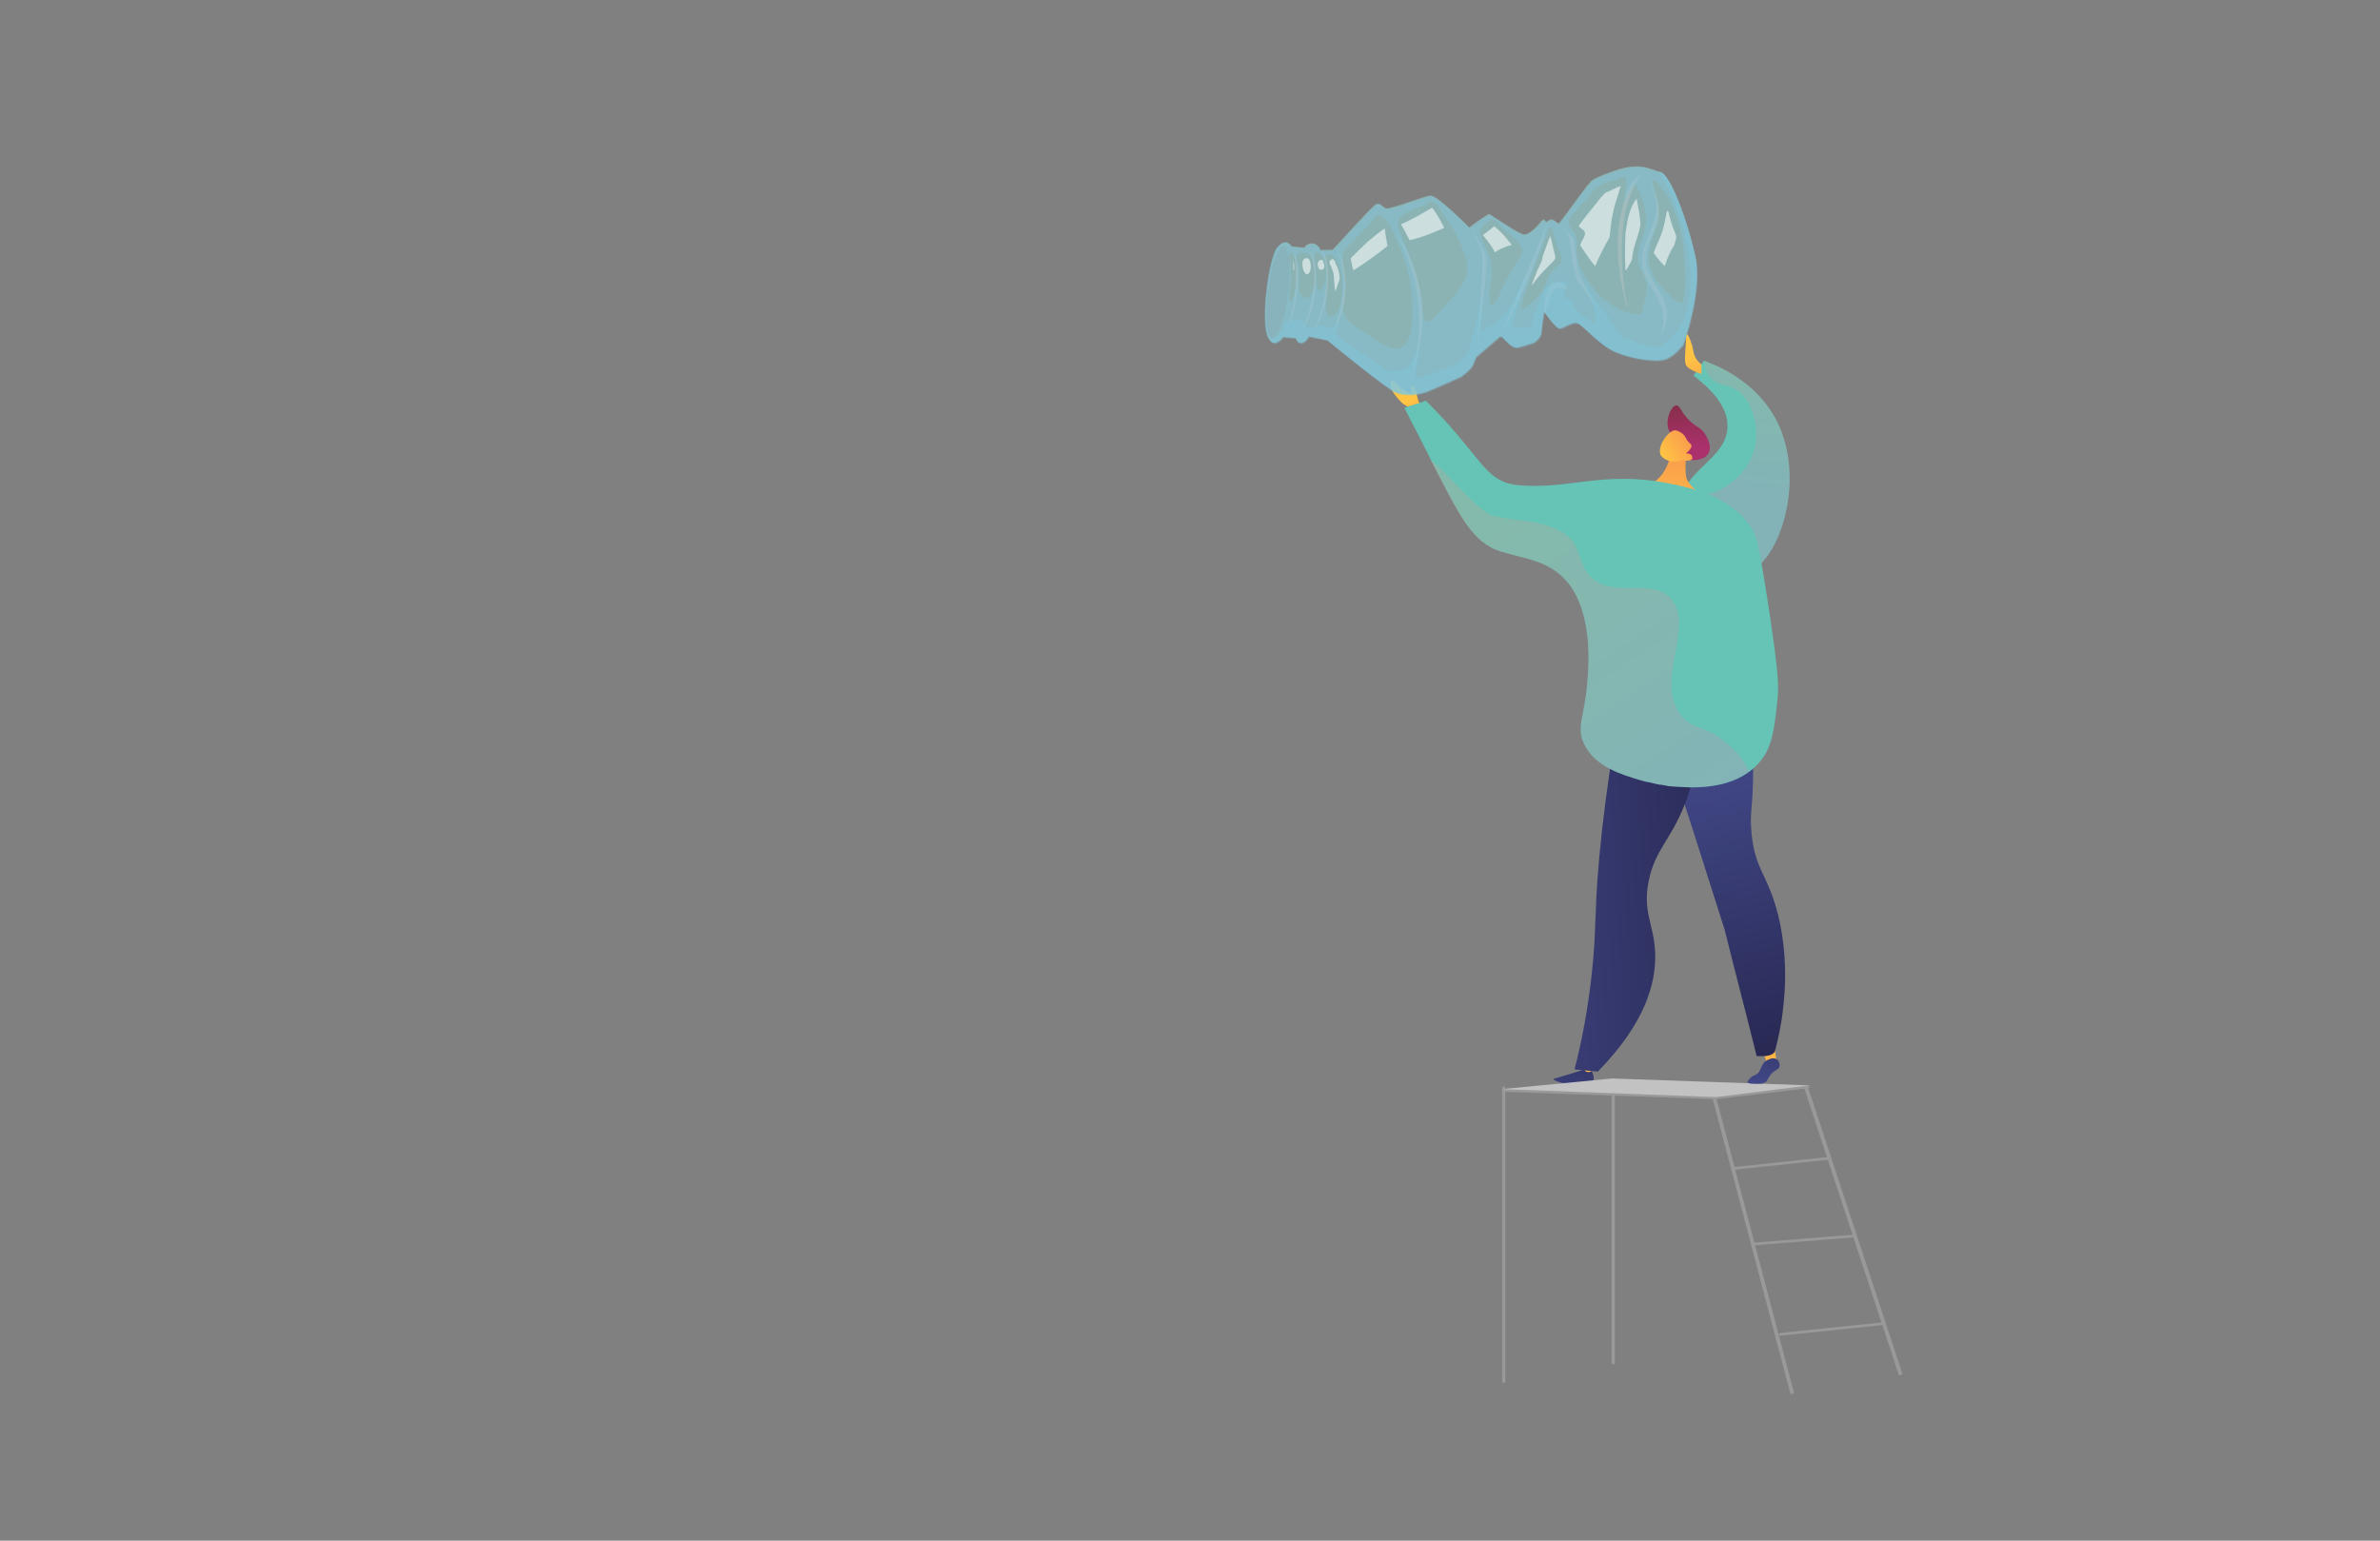 <?xml version="1.0" encoding="utf-8"?>
<!-- Generator: Adobe Illustrator 25.0.1, SVG Export Plug-In . SVG Version: 6.00 Build 0)  -->
<svg version="1.1" id="Layer_1" xmlns="http://www.w3.org/2000/svg" xmlns:xlink="http://www.w3.org/1999/xlink" x="0px" y="0px"
	 viewBox="0 0 447.9 290" style="enable-background:new 0 0 447.9 290;" xml:space="preserve">
<rect x="0" y="0" width="447.9" height="290" fill="#808080" stroke="none"/>
<style type="text/css">
	.st0{fill:url(#SVGID_1_);}
	.st1{fill:url(#SVGID_2_);}
	.st2{fill:#999999;}
	.st3{fill:#C2C2C2;}
	.st4{fill:#65C4B5;}
	.st5{opacity:0.2;fill:url(#SVGID_3_);enable-background:new    ;}
	.st6{fill:url(#SVGID_4_);}
	.st7{fill:url(#SVGID_5_);}
	.st8{fill:url(#SVGID_6_);}
	.st9{fill:url(#SVGID_7_);}
	.st10{fill:url(#SVGID_8_);}
	.st11{fill:url(#SVGID_9_);}
	.st12{fill:url(#SVGID_10_);}
	.st13{opacity:0.3;fill:url(#SVGID_11_);enable-background:new    ;}
	.st14{fill:url(#SVGID_12_);}
	.st15{fill:url(#SVGID_13_);}
	.st16{opacity:0.2;}
	.st17{fill:url(#SVGID_14_);}
	.st18{opacity:0.7;fill:#92C9CA;enable-background:new    ;}
	.st19{opacity:0.4;}
	.st20{fill:#919797;}
	.st21{fill:#C1C9CA;}
	.st22{opacity:0.4;fill:#80C6DE;enable-background:new    ;}
	.st23{opacity:0.7;}
	.st24{opacity:0.8;fill:#FFFFFF;enable-background:new    ;}
	.st25{opacity:0.5;fill:#FFFFFF;enable-background:new    ;}
</style>
<linearGradient id="SVGID_1_" gradientUnits="userSpaceOnUse" x1="1343.486" y1="288.346" x2="1337.533" y2="307.974" gradientTransform="matrix(-1 1.380000e-02 -1.380000e-02 -1 1641.191 480.864)">
	<stop  offset="0" style="stop-color:#444B8C"/>
	<stop  offset="0.996" style="stop-color:#26264F"/>
</linearGradient>
<path class="st0" d="M299.5,201.5c0.6,1.2,0.4,1.8,0.3,2c-0.4,0.7-1.5,0-4.3,0.4c-0.3,0-0.9,0.1-1.7-0.1c-0.7-0.2-1.5-0.5-1.4-0.7
	c0-0.1,0.1-0.1,0.2-0.1c0.8-0.2,5.6-1.7,5.6-1.7L299.5,201.5z"/>
<linearGradient id="SVGID_2_" gradientUnits="userSpaceOnUse" x1="214.687" y1="578.371" x2="214.687" y2="609.901" gradientTransform="matrix(-0.982 -0.19 0.19 -0.982 399.143 815.657)">
	<stop  offset="0" style="stop-color:#FFC444"/>
	<stop  offset="0.996" style="stop-color:#F36F56"/>
</linearGradient>
<path class="st1" d="M300.6,199l-0.8,2.2c-0.1,0.3-0.4,0.6-0.8,0.6s-0.8-0.1-0.8-0.6c-0.1-0.8,0.3-2.7,0.3-2.7L300.6,199z"/>
<g>
	<g>
		<path class="st2" d="M283,260.3c-0.2,0-0.3-0.1-0.3-0.3v-55.2c0-0.1,0.1-0.3,0.3-0.3s0.3,0.1,0.3,0.3V260
			C283.3,260.2,283.2,260.3,283,260.3z"/>
		<path class="st2" d="M303.6,256.8c-0.2,0-0.3-0.1-0.3-0.3v-53.1c0-0.1,0.1-0.3,0.3-0.3s0.3,0.1,0.3,0.3v53.1
			C304,256.7,303.8,256.8,303.6,256.8z"/>
		<path class="st2" d="M357.6,258.9c-0.1,0-0.3-0.1-0.3-0.2L339.6,205c0-0.1,0.1-0.3,0.3-0.3c0.2,0,0.4,0,0.4,0.1l17.7,53.7
			c0,0.1-0.1,0.3-0.3,0.3C357.7,258.9,357.7,258.9,357.6,258.9z"/>
		<path class="st2" d="M337.2,262.4c-0.1,0-0.3-0.1-0.3-0.2l-14.7-55.8c0-0.1,0.1-0.3,0.3-0.3c0.2,0,0.4,0,0.4,0.2l14.7,55.8
			c0,0.1-0.1,0.3-0.3,0.3C337.2,262.4,337.2,262.4,337.2,262.4z"/>
		<polygon class="st2" points="303.4,203.5 282.7,205 282.7,205.5 322.9,206.9 340.5,204.8 340.5,204.3 		"/>
		<polygon class="st3" points="303.4,203 282.7,205 322.9,206.5 340.5,204.3 		"/>
		<path class="st2" d="M335.1,251.4c-0.2,0-0.3-0.1-0.3-0.2c0-0.1,0.1-0.3,0.3-0.3l19.3-2c0.2,0,0.4,0.1,0.4,0.2
			c0,0.1-0.1,0.3-0.3,0.3L335.1,251.4L335.1,251.4z"/>
		<path class="st2" d="M330.2,234.4c-0.2,0-0.3-0.1-0.3-0.2c0-0.1,0.1-0.3,0.3-0.3l18.6-1.5c0.2,0,0.3,0.1,0.3,0.2
			c0,0.1-0.1,0.3-0.3,0.3L330.2,234.4C330.3,234.4,330.3,234.4,330.2,234.4z"/>
		<path class="st2" d="M326.1,220.2c-0.2,0-0.3-0.1-0.3-0.2c0-0.1,0.1-0.3,0.3-0.3l17.8-1.9c0.2,0,0.4,0.1,0.4,0.2
			c0,0.1-0.1,0.3-0.3,0.3L326.1,220.2L326.1,220.2z"/>
	</g>
	<path class="st4" d="M320.7,67.9c-0.7,0.9-1.3,1.9-2,2.8c2.9,2.2,6.5,5.6,6.4,9.6c-0.1,6.1-8.3,8.1-8.8,14.4
		c-0.5,6.4,7.1,14.2,12,13.2c6.3-1.2,11.9-17.4,6-28.8C330.5,71.8,323.4,68.9,320.7,67.9z"/>
	
		<linearGradient id="SVGID_3_" gradientUnits="userSpaceOnUse" x1="328.521" y1="415.376" x2="326.546" y2="388.293" gradientTransform="matrix(1 0 0 -1 0 480)">
		<stop  offset="0" style="stop-color:#FF9085"/>
		<stop  offset="1" style="stop-color:#FB6FBB"/>
	</linearGradient>
	<path class="st5" d="M320.7,67.9c0.1,0.9,0.3,2.2,1.2,3.2c1.3,1.5,2.8,1.2,4.4,2c3.2,1.6,4.8,6.7,4,10.8c-0.8,4.2-4,6.6-4.8,7.2
		c-4.4,3.2-8.2,1.6-9.2,3.6c-1.8,3.5,6.2,14.3,12,13.2c6.3-1.2,11.9-17.4,6-28.8C330.5,71.8,323.4,68.9,320.7,67.9z"/>
	
		<linearGradient id="SVGID_4_" gradientUnits="userSpaceOnUse" x1="325.437" y1="398.04" x2="318.092" y2="412.865" gradientTransform="matrix(1 0 0 -1 0 480)">
		<stop  offset="3.597000e-03" style="stop-color:#F36F56"/>
		<stop  offset="1" style="stop-color:#FFC444"/>
	</linearGradient>
	<path class="st6" d="M320.2,70.4c0,0-2.2-0.7-2.8-1.5c-0.6-0.7-0.1-3.3-0.1-5.3c0-2,1,0.9,1.2,1.6c0.2,0.7,0.1,2.2,1.7,3.4
		L320.2,70.4z"/>
	
		<linearGradient id="SVGID_5_" gradientUnits="userSpaceOnUse" x1="-867.925" y1="352.918" x2="-868.864" y2="364.189" gradientTransform="matrix(0.999 5.370000e-02 5.370000e-02 -0.999 1165.633 483.496)">
		<stop  offset="0" style="stop-color:#AB316D"/>
		<stop  offset="1" style="stop-color:#792D3D"/>
	</linearGradient>
	<path class="st7" d="M315.2,82.8c-0.8-1.5-1.1-1.5-1.3-2.3c-0.4-1.9,0.7-4.2,1.6-4.2c0.6,0,0.7,0.9,2,2.4c1.6,1.8,2.6,1.6,3.5,3.2
		c0.2,0.4,1.2,2,0.6,3.3c-0.8,1.6-3.8,1.9-5.1,0.6C315.9,85.1,316.1,84.7,315.2,82.8z"/>
	
		<linearGradient id="SVGID_6_" gradientUnits="userSpaceOnUse" x1="-871.29" y1="369.535" x2="-870.392" y2="336.319" gradientTransform="matrix(0.999 5.370000e-02 5.370000e-02 -0.999 1165.633 483.496)">
		<stop  offset="3.597000e-03" style="stop-color:#F36F56"/>
		<stop  offset="1" style="stop-color:#FFC444"/>
	</linearGradient>
	<path class="st8" d="M317.5,84.4c0,0-0.5,2.9-0.2,5.3c0.4,2.1,4.3,4.4,5.1,5c0.8,0.6-2,1.3-4.6,1s-9.6-2.6-10.6-3.8
		c-1.1-1.2,1.2-0.6,3.2-0.9c1.9-0.2,3.8-3.5,3.8-5.1C314.3,84.3,317.5,84.4,317.5,84.4z"/>
	<g>
		
			<linearGradient id="SVGID_7_" gradientUnits="userSpaceOnUse" x1="1177.785" y1="142.784" x2="1186.643" y2="133.447" gradientTransform="matrix(-0.966 -0.258 0.258 -0.966 1424.944 521.435)">
			<stop  offset="3.597000e-03" style="stop-color:#F36F56"/>
			<stop  offset="1" style="stop-color:#FFC444"/>
		</linearGradient>
		<path class="st9" d="M316.6,86.6c0,0-2,0.9-3.7-0.5c-1.6-1.2,0.8-5,2.3-5.1c0.5,0,1.3,0.4,1.7,0.9c0.3,0.3,0.3,0.5,0.7,1.1
			c0.4,0.5,0.6,0.5,0.7,0.8s-0.1,0.8-1.1,1.6c0.5-0.1,1,0,1.2,0.4c0,0,0.1,0.2,0.1,0.4C318.5,86.6,317.7,86.9,316.6,86.6z"/>
	</g>
	
		<linearGradient id="SVGID_8_" gradientUnits="userSpaceOnUse" x1="1304.23" y1="294.321" x2="1304.23" y2="325.854" gradientTransform="matrix(-1 1.380000e-02 -1.380000e-02 -1 1641.191 480.864)">
		<stop  offset="0" style="stop-color:#FFC444"/>
		<stop  offset="0.996" style="stop-color:#F36F56"/>
	</linearGradient>
	<polygon class="st10" points="331.5,197.3 332.7,200.5 334.4,200.3 334,197.3 	"/>
	
		<linearGradient id="SVGID_9_" gradientUnits="userSpaceOnUse" x1="1306.432" y1="293.125" x2="1300.48" y2="312.752" gradientTransform="matrix(-1 1.380000e-02 -1.380000e-02 -1 1641.191 480.864)">
		<stop  offset="0" style="stop-color:#444B8C"/>
		<stop  offset="0.996" style="stop-color:#26264F"/>
	</linearGradient>
	<path class="st11" d="M333.2,202.3c0.8-1,1.6-0.9,1.7-1.6c0.1-0.5-0.2-1.2-0.7-1.4c-0.7-0.3-1.5,0.2-1.7,0.3
		c-1.3,0.8-0.9,2.1-2.1,2.7c-0.2,0.1-0.6,0.2-1,0.6c-0.2,0.2-0.6,0.6-0.5,0.8c0.1,0.3,0.9,0.3,1.6,0.3c0.9,0,1.3,0,1.7-0.3
		C332.7,203.4,332.6,203.1,333.2,202.3z"/>
	
		<linearGradient id="SVGID_10_" gradientUnits="userSpaceOnUse" x1="2467.835" y1="314.927" x2="2464.939" y2="249.771" gradientTransform="matrix(-0.977 0.215 -0.215 -0.977 2799.823 -84.1)">
		<stop  offset="0" style="stop-color:#444B8C"/>
		<stop  offset="0.996" style="stop-color:#26264F"/>
	</linearGradient>
	<path class="st12" d="M328.8,130.6c1,6.4,1.2,12,1.1,16.6c-0.1,5-0.6,5.9-0.3,9.3c0.6,7.3,3.1,7.9,5.1,16c2.1,8.9,1,16.5,0.6,19.4
		c-0.4,2.5-0.9,4.6-1.3,6.1c-0.7,0.9-2,0.8-3.4,0.8c-2-8.1-4-15.6-6-23.7c-3.8-12-7.6-23.9-11.5-35.9
		C318.4,136.3,323.6,133.4,328.8,130.6z"/>
	
		<linearGradient id="SVGID_11_" gradientUnits="userSpaceOnUse" x1="2467.797" y1="314.928" x2="2464.901" y2="249.773" gradientTransform="matrix(-0.977 0.215 -0.215 -0.977 2799.823 -84.1)">
		<stop  offset="0" style="stop-color:#444B8C"/>
		<stop  offset="0.996" style="stop-color:#26264F"/>
	</linearGradient>
	<path class="st13" d="M330.6,198.6c-2-8.1-4-15.6-6-23.7c-3.8-12-7.6-23.9-11.5-35.9c5.2-2.8,10.4-5.7,15.7-8.5
		c0.1,0.4,0.1,0.8,0.2,1.2c-6.6,8.2-7.1,13.8-6.4,17.5c0.9,4.4,3.7,6.2,4.4,12.7c0.5,4.7-0.7,5.7,0,9.9c1,5.3,3.8,7.9,5.5,10.8
		c1.6,2.8,2.8,6.9,1.8,13.3c-0.2,0.7-0.3,1.3-0.5,1.8C333.3,198.7,332,198.7,330.6,198.6z"/>
	
		<linearGradient id="SVGID_12_" gradientUnits="userSpaceOnUse" x1="1368.093" y1="332.038" x2="1303.851" y2="334.958" gradientTransform="matrix(-1 1.380000e-02 -1.380000e-02 -1 1641.191 480.864)">
		<stop  offset="0" style="stop-color:#444B8C"/>
		<stop  offset="0.996" style="stop-color:#26264F"/>
	</linearGradient>
	<path class="st14" d="M319.7,138.4c-0.1,3.1-0.6,7.7-2.6,12.9c-2.7,6.9-5.6,8.6-6.8,14.4c-1.3,6.1,1.1,8.4,1.2,14
		c0.1,5.2-1.7,12.7-10.8,22c-1.5-0.1-2.9-0.3-4.4-0.4c1.2-4.5,2.7-11.6,3.5-20.4c0.4-4.4,0.4-7.6,0.5-8.9c0.2-7.3,1.2-19.8,5.1-42.3
		C310.1,132.6,314.9,135.5,319.7,138.4z"/>
	
		<linearGradient id="SVGID_13_" gradientUnits="userSpaceOnUse" x1="270.947" y1="395.787" x2="265.471" y2="404.601" gradientTransform="matrix(1 0 0 -1 0 480)">
		<stop  offset="3.597000e-03" style="stop-color:#F36F56"/>
		<stop  offset="1" style="stop-color:#FFC444"/>
	</linearGradient>
	<path class="st15" d="M268.3,76.6c0,0-1.2,0.2-1.6-2c-0.3-1.8-0.7-2.3-1-1.8c-0.3,0.4,0,1.4,0,1.4s-1.9-0.7-3-2.1s-1.1,0.1-0.9,0.9
		c0.1,0.8,2,3,2.7,3.3s2.2,2,2.2,2L268.3,76.6z"/>
	<path class="st4" d="M334.5,131.8c-0.6,5.4-0.9,8.8-3.4,11.7c-3.8,4.4-10.1,5-15.1,4.6c-0.1,0-0.1,0-0.2,0c-0.5,0-1-0.1-1.4-0.1
		c-0.1,0-0.1,0-0.2,0c-0.6-0.1-1.1-0.2-1.6-0.3c-0.1,0-0.2,0-0.2,0c-0.7-0.1-1.3-0.3-1.8-0.4c-0.2,0-0.3-0.1-0.5-0.1H310
		c-0.1,0-0.3-0.1-0.4-0.1c-0.5-0.1-0.9-0.3-1.1-0.3c-3.3-1-8.4-2.5-10.4-6.8c-1.5-3.2,0.1-5.1,0.6-11.4c0.3-3.2,1.1-13-3.6-18.9
		c-0.1-0.1-0.1-0.1-0.2-0.2c-3.3-4-8-4.3-12.5-5.7c-5.6-1.8-7.9-7.2-13.1-17.2l0,0c-1.4-2.9-3.1-6.1-5-9.8c0.9-0.5,3.1-0.9,4-1.4
		c10.4,10.2,10.9,15.2,17.2,15.9c9.6,1,16.3-2.9,29.1-0.2c4,0.8,11,2.4,14.9,8.1c1,1.5,1.4,2.7,3.1,13.5
		C334.7,126.4,334.8,128.8,334.5,131.8z"/>
	<g class="st16">
		
			<linearGradient id="SVGID_14_" gradientUnits="userSpaceOnUse" x1="285.092" y1="385.89" x2="322.526" y2="328.925" gradientTransform="matrix(1 0 0 -1 0 480)">
			<stop  offset="0" style="stop-color:#FF9085"/>
			<stop  offset="1" style="stop-color:#FB6FBB"/>
		</linearGradient>
		<path class="st17" d="M329.2,145.2c-3.8,2.8-9,3.2-13.2,2.9c-0.1,0-0.1,0-0.2,0c-0.5,0-1-0.1-1.4-0.1c-0.1,0-0.1,0-0.2,0
			c-0.6-0.1-1.1-0.2-1.6-0.3c-0.1,0-0.2,0-0.2,0c-0.7-0.1-1.3-0.3-1.8-0.4c-0.2,0-0.3-0.1-0.5-0.1H310c-0.1,0-0.3-0.1-0.4-0.1
			c-0.5-0.1-0.9-0.3-1.1-0.3c-3.3-1-8.4-2.5-10.4-6.8c-1.5-3.2,0.1-5.1,0.6-11.4c0.3-3.2,1.1-13-3.6-18.9c-0.1-0.1-0.1-0.1-0.2-0.2
			c-3.3-4-8-4.3-12.5-5.7c-5.6-1.8-8-7.2-13.2-17.2c2.1,1.1,8.9,9.6,11.6,10.4c3.6,1,7.4,0.8,10.9,2.1c1.7,0.6,3.5,1.6,4.5,3.1
			c1.2,1.8,1.3,4.2,2.8,6c4.2,4.8,11.6,0.3,15.4,4.4c4.8,5.1-3.3,15.7,2.1,22.2c2.4,2.8,4.7,1.7,8.6,5.2
			C326.9,141.4,328.3,143.3,329.2,145.2z"/>
	</g>
	<g>
		<path class="st18" d="M243.1,46.4c0,0-1-1.9-2.7,0.2c-1.7,2.1-3.4,15.5-1.4,17.4c0,0,0.8,1.5,2.5-0.6l2.4,0.2c0,0,0.2,1.1,1.1,0.9
			c0.9-0.2,1.3-1.2,1.3-1.2l3.5,0.7c0,0,11.3,9.3,13,9.9c1.7,0.5,3.7,0.5,5.7-0.2c2-0.8,6.4-2.8,6.4-2.8s2-1.3,2.4-2.5
			S278,67,278,67l4.2-3.6c0,0,0.3-0.3,0.7,0.2c0.4,0.5,1.7,1.8,2.4,1.8c0.7,0,3.3-0.9,3.3-0.9s1.4-0.7,1.5-2.1
			c0.1-1.3,0.5-3.8,0.5-3.8s2.2,3.3,3,3.2s2.4-1.5,3.5-0.9s4.1,4.2,7.1,5.4c3,1.2,7.4,1.9,9.2,1.3c1.8-0.6,3.4-2.8,3.4-2.8
			s3.6-10.2,2.2-16.7s-4.7-15.5-6.6-15.8c-1.8-0.3-3.5-2-8.8-0.1s-4,2-4.6,2.4c-0.6,0.5-5.3,7.2-5.6,7.4c-0.2,0.3-1.1-1.1-1.8-0.6
			c-0.7,0.4-0.7,0.4-0.7,0.4s-0.2-0.9-0.8-0.2c-0.6,0.7-2.3,2.7-3.4,2.5s-6.1-3.7-6.4-3.8c-0.4-0.1-3.8,2.5-3.8,2.5s-6-6.1-7.3-6
			s-7.7,2.7-8.4,2.4c-0.7-0.3-1.2-1.4-2.2-0.5c-1.1,0.9-7.8,8.3-7.8,8.3s-2.6,0.1-2.4,0c0.2,0-0.5-1.3-1.6-1.2s-1.3,0.8-1.3,0.8
			L243.1,46.4z"/>
		<g class="st19">
			<path class="st20" d="M242.4,55.2c-0.6,4.8-1.9,8.5-3,8.4c-1.1-0.1-1.4-4.1-0.8-8.8c0.6-4.8,1.9-8.5,3-8.4
				C242.7,46.5,243,50.4,242.4,55.2z"/>
			<path class="st21" d="M243.4,47c0,0,1.9,7.4-1.7,16.1C241.7,63.2,246.1,55,243.4,47z"/>
			<path class="st21" d="M246.2,47.2c0,0,1.9,2,0.9,8c-0.9,6.1-3.2,8.5-3.2,8.5s3.6-3.7,3.7-10.4C247.6,53.3,248,48.1,246.2,47.2z"
				/>
			<path class="st21" d="M248.5,47.2c0,0,1.8,1.9,0.9,7.8c-0.9,5.9-3.1,8.3-3.1,8.3s3.5-3.6,3.6-10.1
				C249.9,53.2,250.3,48,248.5,47.2z"/>
			<path class="st21" d="M251.5,47.6c0,0,1.9,1.8,1.2,7.8c-0.7,5.9-2.7,8.4-2.7,8.4s3.4-3.7,3.2-10.3
				C253.2,53.6,253.3,48.4,251.5,47.6z"/>
			<path class="st21" d="M262.1,43c0,0,8.7,12.2,3.1,28.8C265.3,71.7,272.4,56.7,262.1,43z"/>
			<path class="st21" d="M276.8,43.1c0,0,2.1,3.3,2.2,5.5s-1.1,18.1-1.1,18.1s1.9-15.2,1.9-17.3C279.8,47.2,276.8,43.1,276.8,43.1z"
				/>
			<path class="st21" d="M291.2,42.1c0,0-8.9,21.2-9,21.4S289.2,50.9,291.2,42.1z"/>
			<path class="st21" d="M293,53.2c0,0-2.3-0.4-2.4,5.2l0.1,0.8l1.3-4.1c0,0,1.1-1.1,1.3-1c0.2,0,1.7,0.3,1.7,0.3
				S294.3,52.8,293,53.2z"/>
			<path class="st21" d="M293.7,42.3c0,0,1.7,2,1.8,3.2c0.1,1.1,0.4,4.9,1.3,7.2c0,0,2.9,4.2,4.7,6.4c0,0-4.1-6-4.5-8.5
				c-0.5-2.5-0.8-5.6-0.8-5.6L293.7,42.3z"/>
			<path class="st21" d="M310.1,33.6c0,0,1.9,2.8,1.6,6.1c-0.2,3.3-3.9,7.5-2.3,11.7s4.7,6,3.3,11.4c0,0,2.2-3.1,0.1-7
				s-3.6-5-2.9-8.4s3-5.7,2.1-9.1C311.3,34.8,310.1,33.6,310.1,33.6z"/>
			<path class="st21" d="M308.7,33.1c0,0-2-0.6-3.7,7.3s1.1,17.5,1.4,17.8C306.3,58.3,302.6,41.8,308.7,33.1z"/>
		</g>
		<path class="st22" d="M319.1,48.3c-1.5-6.6-4.7-15.5-6.6-15.8c-1.8-0.3-3.5-2-8.8-0.1s-4,2-4.6,2.4c-0.6,0.5-5.3,7.2-5.6,7.4
			c-0.2,0.3-1.1-1.1-1.8-0.6C291,42,291,42,291,42s-0.2-0.9-0.8-0.2c-0.6,0.7-2.3,2.7-3.4,2.5s-6.1-3.7-6.4-3.8
			c-0.4-0.1-3.8,2.5-3.8,2.5s-6-6.1-7.3-6s-7.7,2.7-8.4,2.4c-0.7-0.3-1.2-1.4-2.2-0.5c-1.1,0.9-7.8,8.3-7.8,8.3s-2.6,0.1-2.4,0
			c0.2,0-0.5-1.3-1.6-1.2s-1.3,0.8-1.3,0.8l-2.6-0.4c0,0-1-1.9-2.7,0.2c-1.7,2.1-3.4,15.5-1.4,17.4c0,0,0.8,1.5,2.5-0.6l2.4,0.2
			c0,0,0.2,1.1,1.1,0.9c0.9-0.2,1.3-1.2,1.3-1.2l3.5,0.7c0,0,11.3,9.3,13,9.9c1.7,0.5,3.7,0.5,5.7-0.2c2-0.8,6.4-2.8,6.4-2.8
			s2-1.3,2.4-2.5s0.7-1.4,0.7-1.4l4.2-3.6c0,0,0.3-0.3,0.7,0.2c0.4,0.5,1.7,1.8,2.4,1.8c0.7,0,3.3-0.9,3.3-0.9s1.4-0.7,1.5-2.1
			c0.1-1.3,0.5-3.8,0.5-3.8s2.2,3.3,3,3.2c0.9-0.1,2.4-1.5,3.5-0.9s4.1,4.2,7.1,5.4c3,1.2,7.4,1.9,9.2,1.3c1.8-0.6,3.4-2.8,3.4-2.8
			S320.6,54.9,319.1,48.3z M243.2,56.4c-0.1,0.4-0.7,0.2-0.6-0.1c0.2-2.7,0.7-5.4-0.1-8c0-0.2,0-0.3,0.2-0.3c0-0.1,0-0.1,0-0.2
			c0-0.3,0.5-0.4,0.6-0.1C244.7,50,244.1,53.9,243.2,56.4z M247.4,53.6c-0.2,1.3-1.1,3.6-2.6,1.9c-0.5-0.5-0.3-1.8-0.3-2.4
			c0-1.5,0.2-3.1-0.5-4.5c-0.1-0.2,0-0.3,0.1-0.4c0.1-0.8,1-0.9,2.1-0.4C247.8,48.7,247.6,52.2,247.4,53.6z M248.6,54.6
			c-0.2,0.2-0.4,0.2-0.5,0c-0.5-0.8-0.3-1.6-0.3-2.4c0-1.2-0.2-2.4-0.5-3.6c0-0.1,0-0.2,0.1-0.3c0-0.2,0-0.4,0.1-0.6
			c0-0.2,0.3-0.3,0.4-0.2C250,48.3,249.9,53.1,248.6,54.6z M252.2,57.4c-0.3,1-0.6,1.7-1.6,2.1c-0.5,0.2-0.8-0.1-1-0.5
			c-0.2-0.7,0-1.7,0-2.4c0-0.8,0-1.7,0.1-2.5c0.1-1.8,0.2-3.7-0.4-5.4c0-0.1,0-0.3,0.1-0.3c0.7-1.7,2.4,0.7,2.6,1.6
			C252.7,52.2,252.8,55.2,252.2,57.4z M264.5,64.8c-1.5,1.7-3.6,0.4-5.2-0.6s-3.2-2-4.7-3.1c-0.9-0.7-1.6-1.4-1.8-2.6
			c-0.3-1.6,0.5-3.3,0.4-4.9c-0.1-1.8-0.8-3.8-0.5-5.5c0.2-1.2,1.6-2.3,2.4-3.2c1.3-1.4,2.6-2.6,3.8-4.1l0,0c0-0.1,0.1-0.1,0.1-0.2
			c0.1-0.1,0.3-0.1,0.4-0.1c2.2-0.1,4.8,8.1,5.1,9.1c1,3.2,1.4,6.5,1.3,9.8C265.7,61.1,265.7,63.4,264.5,64.8z M274,55.3
			c-1,1.1-2,2.2-3,3.3c-0.5,0.5-1.4,1.9-2.3,1.9c-0.5,0-0.7-0.4-0.8-0.8c-0.2-1.4-0.3-2.9-0.6-4.3c-0.7-3.5-1.7-6.9-3.2-10.2
			c-0.7-1.5-1.8-3.6-0.1-4.8c1.2-0.8,2.7-1.2,4-1.7c0.5-0.4,1.1-0.9,1.6-0.7c1,0.4,1.4,1.4,2,2.3c1.7,2.3,3.1,4.8,4,7.5
			C276.7,50.8,276,52.8,274,55.3z M286.4,47.6c-0.3,0.9-1,1.6-1.4,2.4c-0.6,1.1-1.1,2.1-1.7,3.1c-0.8,1.3-1.1,3.2-2.4,4.2
			c-0.2,0.1-0.5,0.1-0.5-0.2c-0.3-1.7,0.1-3.4,0.3-5.1c0.2-2-0.1-3.5-1-5.2c-0.5-1-1.2-2-1.1-3.2c0.1-0.9,1.2-1.7,1.9-2.3
			c0.1-0.1,0.3-0.1,0.4,0c0.5,0.1,0.8,0.5,1.2,0.9c0.7,0.8,1.6,1.5,2.4,2.2C285.2,45.1,286.9,46.3,286.4,47.6z M292.7,50.4
			c-1.5,1.3-1.6,3.1-2.6,4.6c-0.9,1.3-2.2,2.1-3.3,3.2c-0.2,0.2-0.6,0-0.5-0.3c0.3-2.2,1.3-4.4,2.1-6.5c0.8-2.1,1.5-4.1,2.3-6.1
			c0.3-0.7,0.5-1.5,0.8-2.2c0.1-0.3,0.5-0.3,0.6,0c0.3,1,0.5,2.1,0.9,3.1c0.2,0.7,0.8,1.6,0.9,2.4C294,49.7,293.4,49.8,292.7,50.4z
			 M309,58.8c0,0.1-0.1,0.3-0.3,0.3c-3.2,0.2-6.9-2.3-8.7-4.7c-1.1-1.5-2.6-3.4-3-5.3c0-0.2-0.1-0.5-0.1-0.7
			c-0.2-0.4-0.3-0.9-0.2-1.4c0-0.2,0.1-0.5,0.1-0.7c0-0.1,0-0.2,0-0.4c0-0.9-0.3-1.7-0.7-2.4c-0.9-0.9-1.3-1.8-0.3-2.9
			c1.1-1.2,2.2-2.5,3.3-3.7c0.5-0.7,1.1-1.5,1.8-1.9c1.3-0.8,2.9-0.9,4.3-1.6c0.1,0,0.1,0,0.2,0c0,0,0.1,0,0.1-0.1
			c0.2-0.1,0.4,0,0.5,0.2c0.1,1.6-0.3,3.2-0.4,4.8c0.4-1,1-2,1.6-2.9c0-0.1,0-0.1,0.1-0.1c0-0.1,0.1-0.1,0.1-0.2l0.1-0.1
			c0.1-0.2,0.5-0.2,0.6,0c0.7,1.8,1.5,3.8,1.7,5.7c0.1,1.8-0.5,3.3-1,5c-0.4,1.4-0.9,3-0.3,4.4c0.4,0.8,0.9,1.6,1.2,2.5
			c0.1,0.4,0.2,0.7,0.2,1.1c0.1,0.5,0.1,1-0.1,1.4C309.7,56.3,309.2,57.5,309,58.8z M316.7,56.8c0,0.2-0.3,0.3-0.4,0.2
			c-1.6-0.5-2.6-1.9-3.7-3.1c-1.2-1.3-2.1-2.9-2.3-4.6c-0.3-2,0.5-3.9,1.1-5.8c0.1-0.3,0.2-0.7,0.4-1c0.1-1.5,0.4-3.1,0.1-4.6
			c-0.3-1.2-0.7-2.3-0.9-3.5c-0.1-0.3,0.3-0.5,0.6-0.3c2.8,2.9,4.2,6.8,4.9,10.7c0.4,2,0.6,4.1,0.6,6.2
			C317.2,52.9,317.3,54.9,316.7,56.8z"/>
		<g class="st23">
			<path class="st24" d="M260.6,43c-0.9,0.6-1.8,1.3-2.6,2c-1.4,1.1-2.5,2.4-3.8,3.6c0.1,0.8,0.3,1.6,0.5,2.3
				c2.2-1.4,4.3-2.9,6.3-4.5c0-0.1,0.1-0.1,0.1-0.2C260.9,45.1,260.7,44,260.6,43z"/>
			<path class="st24" d="M265,44.7c0.1,0.1,0.2,0.3,0.2,0.4c0,0,0,0,0.1,0.1c2.3-0.5,4.4-1.4,6.5-2.3l0,0c-0.7-1.3-1.3-2.6-2.3-3.8
				c-1.9,1.1-3.7,2.2-5.8,3.1c0,0.1,0,0.1,0,0.1C264.2,43.1,264.6,43.9,265,44.7L265,44.7z"/>
			<path class="st24" d="M284.5,46.1c-1-1.3-2-2.5-3.3-3.5c-0.7,0.5-1.3,1.1-2.1,1.6c0,0.1,0,0.1,0.1,0.2c0.6,0.8,1.3,1.6,1.8,2.5
				c0.1,0.2,0.2,0.4,0.3,0.6C282.3,46.8,283.4,46.4,284.5,46.1z"/>
			<path class="st24" d="M291.2,50.3c0.3-0.3,0.7-0.7,1-1l0.1-0.1c0.4-0.5,0.5-0.7,0.3-1.3c-0.3-1.1-0.5-2.3-0.8-3.3
				c0-0.1-0.1-0.1-0.1-0.1c-0.5,1.3-0.9,2.5-1.4,3.8c0,0.2-0.1,0.5-0.1,0.7c-0.2,0.4-0.4,0.9-0.6,1.3c-0.1,0.2-0.2,0.4-0.3,0.6
				c-0.3,0.9-0.7,1.7-1,2.6c0,0,0,0,0,0.1v0.1C289.2,52.4,290.2,51.3,291.2,50.3z"/>
			<path class="st24" d="M302.1,36.3c-0.8,0.8-1.5,1.7-2.2,2.6c-1,1.2-1.9,2.4-2.8,3.6c0.1,0.2,0.3,0.4,0.6,0.6
				c1.4,0.9-0.1,1.9-0.3,3.1c0.9,1.3,1.8,2.7,2.8,3.9c0.8-1.9,1.7-3.7,2.7-5.4c0.2-1.6,0.3-3.2,0.7-4.8c0.3-1.7,1-3.3,1.4-4.9
				C304,35.4,303.1,35.9,302.1,36.3z"/>
			<path class="st24" d="M308,37.4c-0.9,1.1-1.4,2.7-1.7,4c-0.1,0.5-0.1,0.9-0.2,1.3c-0.1,0.5-0.2,1-0.2,1.5c-0.1,2.2-0.1,4.4,0,6.5
				c0,0.1,0,0.1,0.1,0.2c0.4-0.7,0.8-1.3,1.1-2c0.1-0.7,0.2-1.5,0.4-2.2c0.3-1.3,0.9-2.6,1.1-3.9c0.1-0.3,0.1-0.6,0.1-0.9
				C308.6,40.4,308.3,38.9,308,37.4z"/>
			<path class="st24" d="M315.1,46.1c0.1-0.4,0.2-0.8,0.3-1.1c0.2-0.7-0.3-1.4-0.5-2c-0.4-1-0.6-2-0.9-3.1c-0.1-0.2-0.2-0.2-0.3-0.2
				c-0.3,1.6-0.6,3.3-1.2,4.8c-0.4,1-0.9,2-1.3,3.1c0.6,0.9,1.3,1.7,2.1,2.5C313.7,48.7,314.3,47.4,315.1,46.1z"/>
			<path class="st24" d="M246.6,49.4c-0.1-0.4-0.3-0.9-0.9-0.8c-0.5,0.2-0.6,0.6-0.6,1.1c0,0.3,0.1,1.2,0.4,1.5
				c0.1,0.2,0.1,0.3,0.3,0.4c0.4,0.1,0.7-0.3,0.8-0.7C246.7,50.4,246.7,49.9,246.6,49.4z"/>
			<path class="st24" d="M249.1,49.6c0-0.4-0.2-0.9-0.7-0.6c-0.4,0.2-0.5,0.7-0.4,1s0.2,0.8,0.6,0.8c0.2,0,0.4-0.1,0.5-0.2
				C249.3,50.3,249.3,49.8,249.1,49.6z"/>
			<path class="st24" d="M252.1,52.6c0-0.4,0-0.8-0.1-1.2c-0.1-0.7-0.4-1.3-0.7-1.9c0-0.2-0.1-0.4-0.3-0.6c-0.2-0.4-0.9,0.2-0.8,0.6
				c0.3,0.8,0.7,1.4,0.8,2.3c0.1,1,0.1,2.1,0.3,3.1C251.6,54.1,251.8,53.3,252.1,52.6z"/>
			<path class="st25" d="M243.4,49.3c0-0.1-0.1,0-0.1,0.1c0.1,0.5,0,1,0.1,1.4c0,0.1,0.2,0,0.2-0.1
				C243.6,50.3,243.6,49.8,243.4,49.3z"/>
		</g>
		<path class="st22" d="M319.1,48.3c-1.5-6.6-4.7-15.5-6.6-15.8c-0.1,0-0.1,0-0.2,0c0.6,1,1.2,2.1,1.7,3.2c1.1,2.3,2,4.7,2.7,7.2
			c1.3,4.7,1.9,9.6,1,14.4c-0.4,1.9-0.9,3.7-2.3,5.2c-1,1.1-2.7,3.2-4.4,2.8c-1.3-0.3-2.8-0.7-4-1.3c-0.4-0.1-0.8-0.2-1.1-0.3
			c-1.3-0.6-2.2-2.5-3-3.6c-1.6-2.3-3.2-4.5-4.8-6.9c0.2,0.5,0.4,0.9,0.5,1.4c0.7,1.8,1.9,3.8,1.6,5.9c0,0.2-0.3,0.4-0.5,0.2
			c-1.1-0.7-2.3-1.6-3.2-2.7c-0.5-0.5-0.4-0.9-0.1-1.4c-0.6-0.2-1.3-0.4-1.9-0.5c-0.1,0-0.2-0.2-0.2-0.3c0.1-1,0.4-1.9,0.8-2.8
			c-1.9-0.2-3.8,0-4.6,1.9c-0.7,1.6-1.5,3.2-2,4.9c-0.1,0.6-0.2,1.6-0.9,1.8c-0.9,0.2-1.9,0.1-2.8,0.1c-0.2,0-0.3-0.2-0.3-0.4
			c0.9-2.7,1.5-5.6,2.5-8.2c0.3-0.7,0.5-1.4,0.8-2.1c-0.6,1.1-1.2,2.1-1.7,3.1c-1,1.8-1.7,3.7-3.1,5.2c-1.1,1.2-2.4,2.1-3.8,2.9
			c-0.2,0.1-0.5-0.1-0.5-0.3c0.1-2.3,0.1-4.6,0.1-6.9c-0.3,3.2-1.1,6.4-2,9.6c-0.5,2-1.3,3.4-3.3,4.2c-2.2,0.8-4.5,1.7-6.7,2.4
			c-0.1,0-0.4-0.1-0.4-0.3c-0.1-1.4,0.5-2.6,0.6-4c0-0.6,0-1.2,0-1.8c-0.4,0.8-0.7,1.7-1.1,2.5c-0.3,0.7-0.7,1.6-1.5,1.8
			c-0.9,0.2-2.3,0.7-3.2,0.3c-1.4-0.7-2.6-1.8-3.9-2.6c-1.4-0.9-2.9-1.9-4.3-2.9c-0.4-0.3-1.5-0.9-1.4-1.5c0.1-0.8,0.3-1.5,0.6-2.2
			c-0.6,0.7-1.3,1.2-2,1.2s-1.5-0.6-2.2-0.4c-0.7,0.2-0.8,0.6-1.6,0.5c-0.3,0-0.6-0.4-0.7-0.7c-0.2-0.8-1.1-0.8-1.9-0.9
			c-0.7,0-1.4,0.4-1.9,0.2c-0.4,1.5-1.1,3-2.6,3.5c-0.1,0-0.3,0.1-0.4,0.1c0.1,0.1,0.1,0.2,0.2,0.2c0,0,0.8,1.5,2.5-0.6l2.4,0.2
			c0,0,0.2,1.1,1.1,0.9c0.9-0.2,1.3-1.2,1.3-1.2l3.5,0.7c0,0,11.3,9.3,13,9.9c1.7,0.5,3.7,0.5,5.7-0.2c2-0.8,6.4-2.8,6.4-2.8
			s2-1.3,2.4-2.5s0.7-1.4,0.7-1.4l4.2-3.6c0,0,0.3-0.3,0.7,0.2c0.4,0.5,1.7,1.8,2.4,1.8c0.7,0,3.3-0.9,3.3-0.9s1.4-0.7,1.5-2.1
			c0.1-1.3,0.5-3.8,0.5-3.8s2.2,3.3,3,3.2c0.9-0.1,2.4-1.5,3.5-0.9s4.1,4.2,7.1,5.4c3,1.2,7.4,1.9,9.2,1.3c1.8-0.6,3.4-2.8,3.4-2.8
			S320.6,54.9,319.1,48.3z"/>
	</g>
</g>
</svg>
